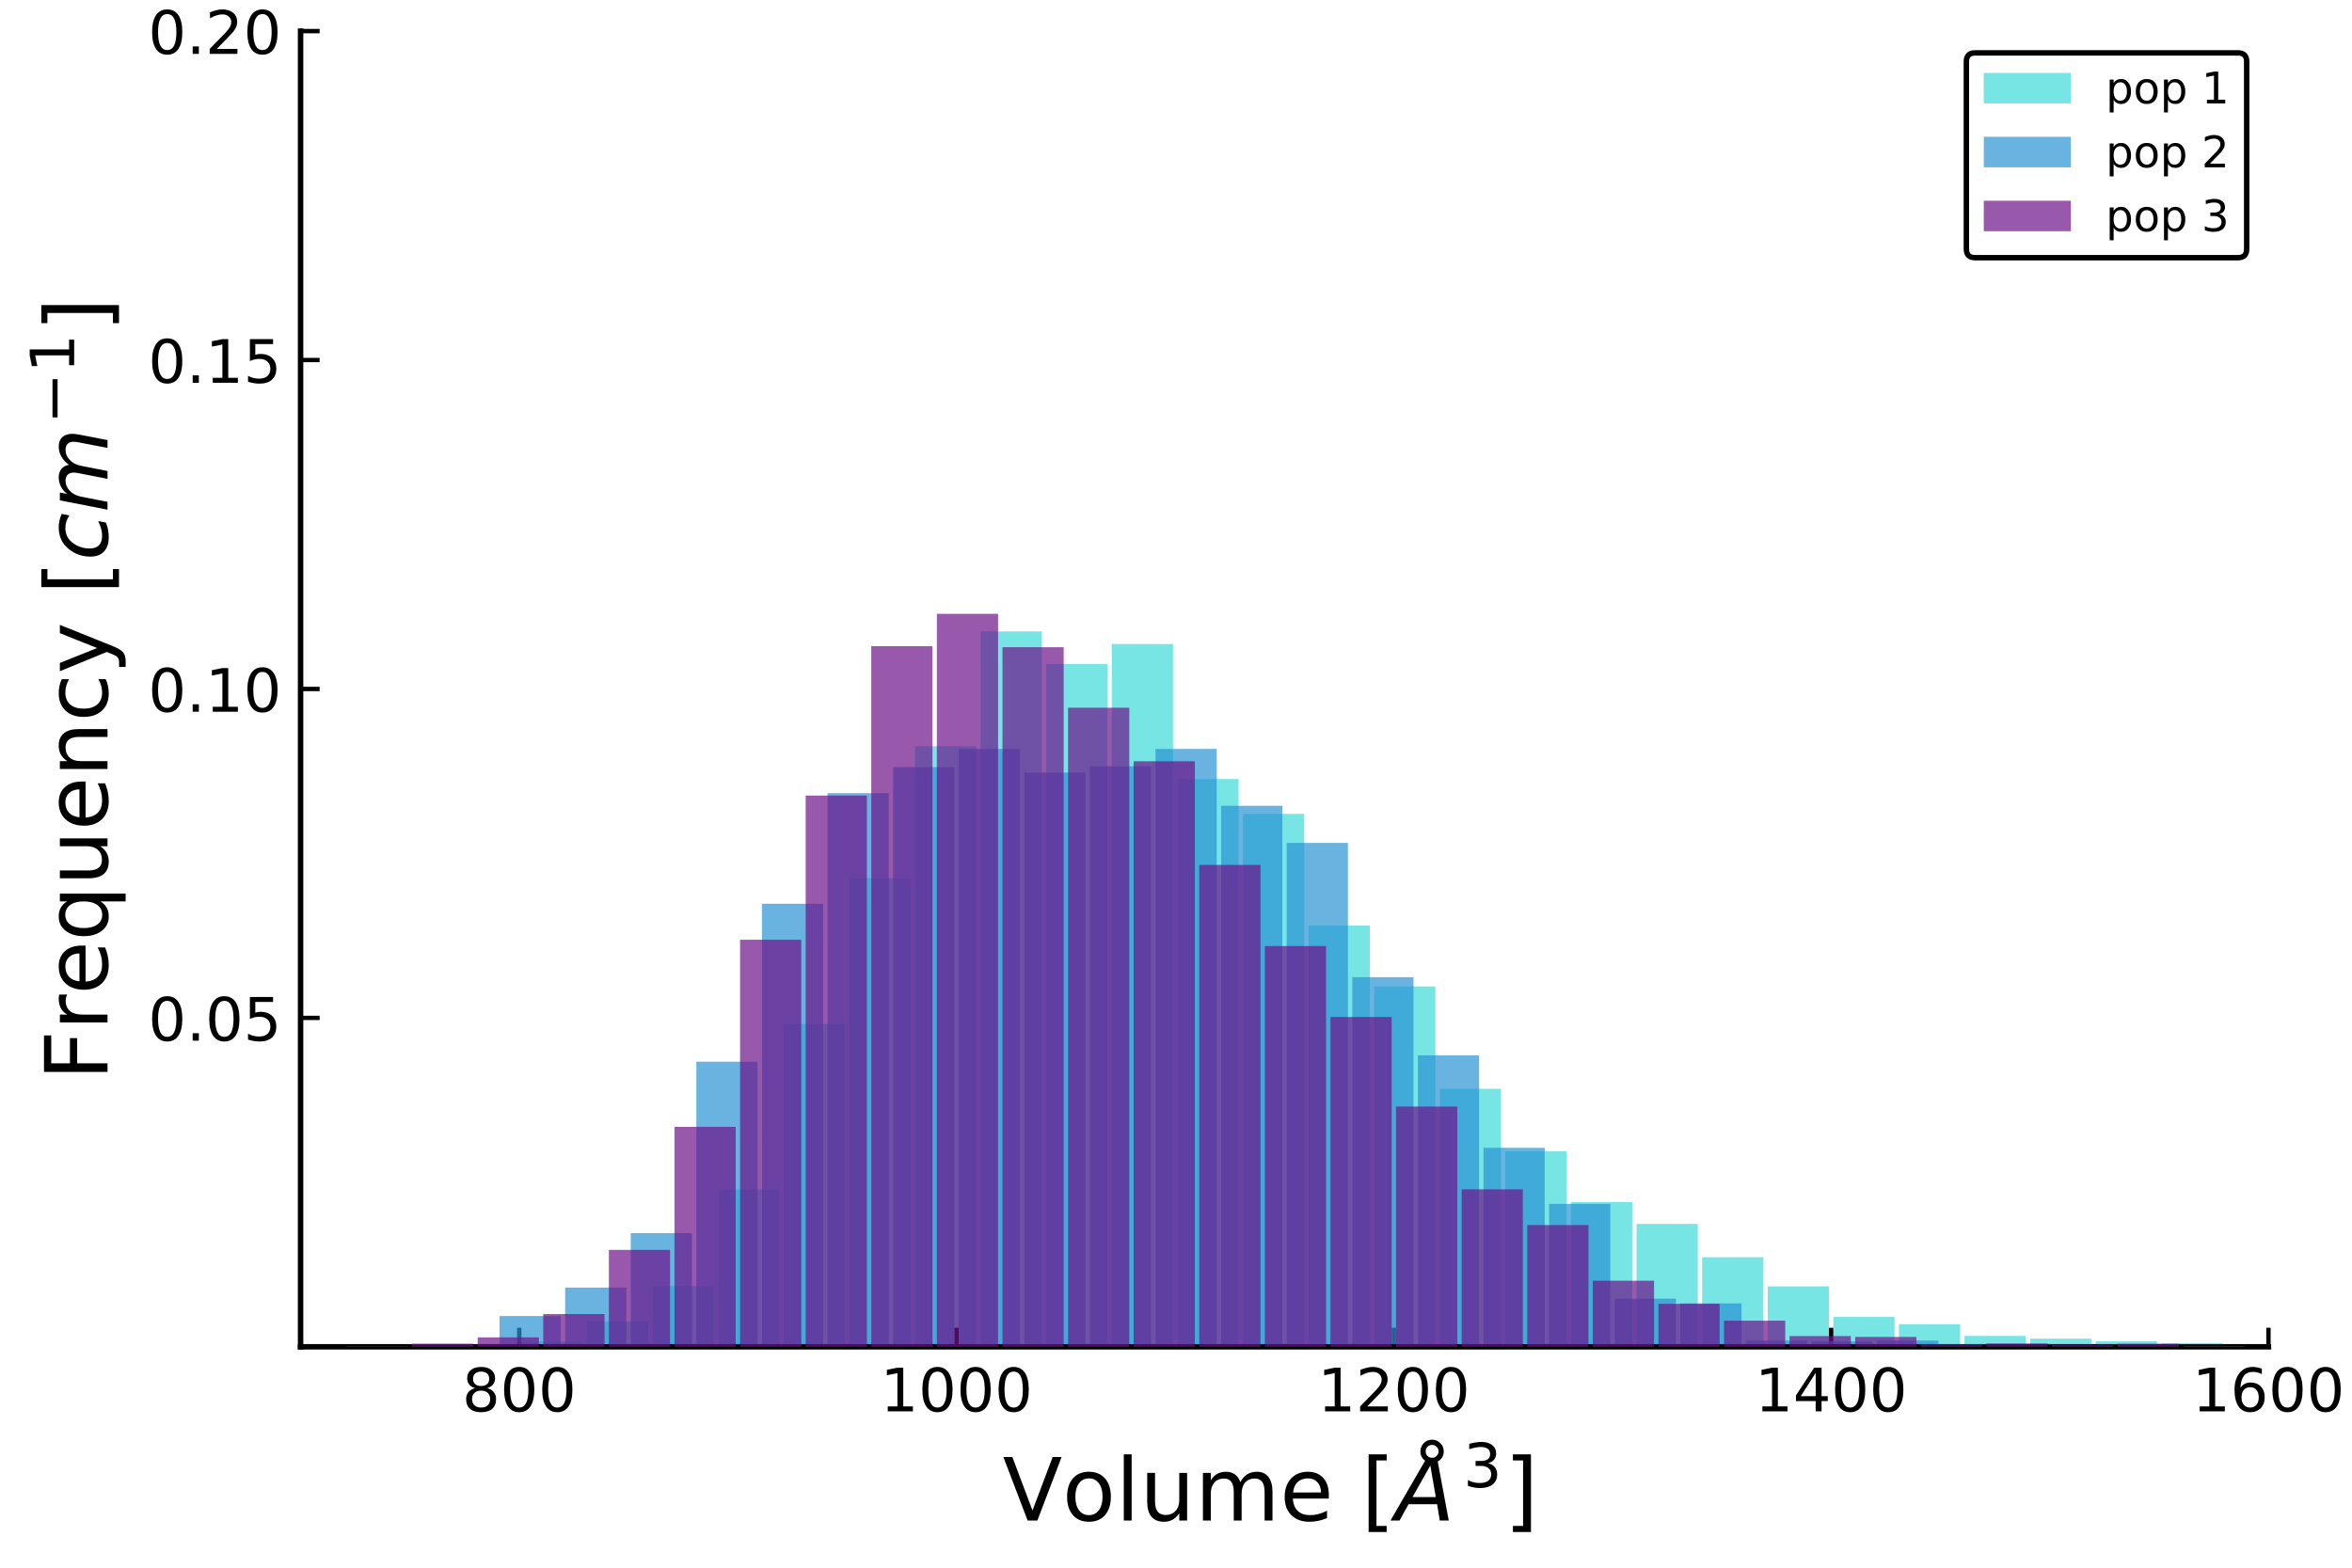 <?xml version="1.0" encoding="utf-8" standalone="no"?>
<!DOCTYPE svg PUBLIC "-//W3C//DTD SVG 1.1//EN"
  "http://www.w3.org/Graphics/SVG/1.1/DTD/svg11.dtd">
<!-- Created with matplotlib (http://matplotlib.org/) -->
<svg height="288pt" version="1.1" viewBox="0 0 432 288" width="432pt" xmlns="http://www.w3.org/2000/svg" xmlns:xlink="http://www.w3.org/1999/xlink">
 <defs>
  <style type="text/css">
*{stroke-linecap:butt;stroke-linejoin:round;}
  </style>
 </defs>
 <g id="figure_1">
  <g id="patch_1">
   <path d="M 0 288 
L 432 288 
L 432 0 
L 0 0 
z
" style="fill:#ffffff;"/>
  </g>
  <g id="axes_1">
   <g id="patch_2">
    <path d="M 55.209 247.425 
L 416.655 247.425 
L 416.655 5.715 
L 55.209 5.715 
z
" style="fill:#ffffff;"/>
   </g>
   <g id="patch_3">
    <path clip-path="url(#pa25c371fd1)" d="M 59.626 247.425 
L 59.626 247.425 
L 70.871 247.425 
L 70.871 247.425 
L 59.626 247.425 
" style="fill:#3ddad7;fill-opacity:0.7;"/>
   </g>
   <g id="patch_4">
    <path clip-path="url(#pa25c371fd1)" d="M 71.675 247.365 
L 71.675 247.425 
L 82.92 247.425 
L 82.92 247.365 
L 71.675 247.365 
" style="fill:#3ddad7;fill-opacity:0.7;"/>
   </g>
   <g id="patch_5">
    <path clip-path="url(#pa25c371fd1)" d="M 83.723 247.413 
L 83.723 247.425 
L 94.968 247.425 
L 94.968 247.413 
L 83.723 247.413 
" style="fill:#3ddad7;fill-opacity:0.7;"/>
   </g>
   <g id="patch_6">
    <path clip-path="url(#pa25c371fd1)" d="M 95.771 246.443 
L 95.771 247.425 
L 107.016 247.425 
L 107.016 246.443 
L 95.771 246.443 
" style="fill:#3ddad7;fill-opacity:0.7;"/>
   </g>
   <g id="patch_7">
    <path clip-path="url(#pa25c371fd1)" d="M 107.819 242.732 
L 107.819 247.425 
L 119.064 247.425 
L 119.064 242.732 
L 107.819 242.732 
" style="fill:#3ddad7;fill-opacity:0.7;"/>
   </g>
   <g id="patch_8">
    <path clip-path="url(#pa25c371fd1)" d="M 119.867 236.267 
L 119.867 247.425 
L 131.112 247.425 
L 131.112 236.267 
L 119.867 236.267 
" style="fill:#3ddad7;fill-opacity:0.7;"/>
   </g>
   <g id="patch_9">
    <path clip-path="url(#pa25c371fd1)" d="M 131.916 218.488 
L 131.916 247.425 
L 143.161 247.425 
L 143.161 218.488 
L 131.916 218.488 
" style="fill:#3ddad7;fill-opacity:0.7;"/>
   </g>
   <g id="patch_10">
    <path clip-path="url(#pa25c371fd1)" d="M 143.964 188.083 
L 143.964 247.425 
L 155.209 247.425 
L 155.209 188.083 
L 143.964 188.083 
" style="fill:#3ddad7;fill-opacity:0.7;"/>
   </g>
   <g id="patch_11">
    <path clip-path="url(#pa25c371fd1)" d="M 156.012 161.34 
L 156.012 247.425 
L 167.257 247.425 
L 167.257 161.34 
L 156.012 161.34 
" style="fill:#3ddad7;fill-opacity:0.7;"/>
   </g>
   <g id="patch_12">
    <path clip-path="url(#pa25c371fd1)" d="M 168.06 137.084 
L 168.06 247.425 
L 179.305 247.425 
L 179.305 137.084 
L 168.06 137.084 
" style="fill:#3ddad7;fill-opacity:0.7;"/>
   </g>
   <g id="patch_13">
    <path clip-path="url(#pa25c371fd1)" d="M 180.109 115.993 
L 180.109 247.425 
L 191.354 247.425 
L 191.354 115.993 
L 180.109 115.993 
" style="fill:#3ddad7;fill-opacity:0.7;"/>
   </g>
   <g id="patch_14">
    <path clip-path="url(#pa25c371fd1)" d="M 192.157 121.972 
L 192.157 247.425 
L 203.402 247.425 
L 203.402 121.972 
L 192.157 121.972 
" style="fill:#3ddad7;fill-opacity:0.7;"/>
   </g>
   <g id="patch_15">
    <path clip-path="url(#pa25c371fd1)" d="M 204.205 118.31 
L 204.205 247.425 
L 215.45 247.425 
L 215.45 118.31 
L 204.205 118.31 
" style="fill:#3ddad7;fill-opacity:0.7;"/>
   </g>
   <g id="patch_16">
    <path clip-path="url(#pa25c371fd1)" d="M 216.253 143.112 
L 216.253 247.425 
L 227.498 247.425 
L 227.498 143.112 
L 216.253 143.112 
" style="fill:#3ddad7;fill-opacity:0.7;"/>
   </g>
   <g id="patch_17">
    <path clip-path="url(#pa25c371fd1)" d="M 228.301 149.515 
L 228.301 247.425 
L 239.546 247.425 
L 239.546 149.515 
L 228.301 149.515 
" style="fill:#3ddad7;fill-opacity:0.7;"/>
   </g>
   <g id="patch_18">
    <path clip-path="url(#pa25c371fd1)" d="M 240.35 170.036 
L 240.35 247.425 
L 251.595 247.425 
L 251.595 170.036 
L 240.35 170.036 
" style="fill:#3ddad7;fill-opacity:0.7;"/>
   </g>
   <g id="patch_19">
    <path clip-path="url(#pa25c371fd1)" d="M 252.398 181.218 
L 252.398 247.425 
L 263.643 247.425 
L 263.643 181.218 
L 252.398 181.218 
" style="fill:#3ddad7;fill-opacity:0.7;"/>
   </g>
   <g id="patch_20">
    <path clip-path="url(#pa25c371fd1)" d="M 264.446 200.017 
L 264.446 247.425 
L 275.691 247.425 
L 275.691 200.017 
L 264.446 200.017 
" style="fill:#3ddad7;fill-opacity:0.7;"/>
   </g>
   <g id="patch_21">
    <path clip-path="url(#pa25c371fd1)" d="M 276.494 211.49 
L 276.494 247.425 
L 287.739 247.425 
L 287.739 211.49 
L 276.494 211.49 
" style="fill:#3ddad7;fill-opacity:0.7;"/>
   </g>
   <g id="patch_22">
    <path clip-path="url(#pa25c371fd1)" d="M 288.543 220.828 
L 288.543 247.425 
L 299.788 247.425 
L 299.788 220.828 
L 288.543 220.828 
" style="fill:#3ddad7;fill-opacity:0.7;"/>
   </g>
   <g id="patch_23">
    <path clip-path="url(#pa25c371fd1)" d="M 300.591 224.843 
L 300.591 247.425 
L 311.836 247.425 
L 311.836 224.843 
L 300.591 224.843 
" style="fill:#3ddad7;fill-opacity:0.7;"/>
   </g>
   <g id="patch_24">
    <path clip-path="url(#pa25c371fd1)" d="M 312.639 230.968 
L 312.639 247.425 
L 323.884 247.425 
L 323.884 230.968 
L 312.639 230.968 
" style="fill:#3ddad7;fill-opacity:0.7;"/>
   </g>
   <g id="patch_25">
    <path clip-path="url(#pa25c371fd1)" d="M 324.687 236.316 
L 324.687 247.425 
L 335.932 247.425 
L 335.932 236.316 
L 324.687 236.316 
" style="fill:#3ddad7;fill-opacity:0.7;"/>
   </g>
   <g id="patch_26">
    <path clip-path="url(#pa25c371fd1)" d="M 336.735 241.931 
L 336.735 247.425 
L 347.98 247.425 
L 347.98 241.931 
L 336.735 241.931 
" style="fill:#3ddad7;fill-opacity:0.7;"/>
   </g>
   <g id="patch_27">
    <path clip-path="url(#pa25c371fd1)" d="M 348.784 243.265 
L 348.784 247.425 
L 360.029 247.425 
L 360.029 243.265 
L 348.784 243.265 
" style="fill:#3ddad7;fill-opacity:0.7;"/>
   </g>
   <g id="patch_28">
    <path clip-path="url(#pa25c371fd1)" d="M 360.832 245.424 
L 360.832 247.425 
L 372.077 247.425 
L 372.077 245.424 
L 360.832 245.424 
" style="fill:#3ddad7;fill-opacity:0.7;"/>
   </g>
   <g id="patch_29">
    <path clip-path="url(#pa25c371fd1)" d="M 372.88 245.934 
L 372.88 247.425 
L 384.125 247.425 
L 384.125 245.934 
L 372.88 245.934 
" style="fill:#3ddad7;fill-opacity:0.7;"/>
   </g>
   <g id="patch_30">
    <path clip-path="url(#pa25c371fd1)" d="M 384.928 246.407 
L 384.928 247.425 
L 396.173 247.425 
L 396.173 246.407 
L 384.928 246.407 
" style="fill:#3ddad7;fill-opacity:0.7;"/>
   </g>
   <g id="patch_31">
    <path clip-path="url(#pa25c371fd1)" d="M 396.977 246.795 
L 396.977 247.425 
L 408.222 247.425 
L 408.222 246.795 
L 396.977 246.795 
" style="fill:#3ddad7;fill-opacity:0.7;"/>
   </g>
   <g id="patch_32">
    <path clip-path="url(#pa25c371fd1)" d="M 409.025 247.195 
L 409.025 247.425 
L 420.27 247.425 
L 420.27 247.195 
L 409.025 247.195 
" style="fill:#3ddad7;fill-opacity:0.7;"/>
   </g>
   <g id="matplotlib.axis_1">
    <g id="xtick_1">
     <g id="line2d_1">
      <defs>
       <path d="M 0 0 
L 0 -3.5 
" id="m8f8cf702ec" style="stroke:#000000;stroke-width:0.8;"/>
      </defs>
      <g>
       <use style="stroke:#000000;stroke-width:0.8;" x="95.369" xlink:href="#m8f8cf702ec" y="247.425"/>
      </g>
     </g>
     <g id="text_1">
      <!-- 800 -->
      <defs>
       <path d="M 31.781 34.625 
Q 24.75 34.625 20.719 30.859 
Q 16.703 27.094 16.703 20.516 
Q 16.703 13.922 20.719 10.156 
Q 24.75 6.391 31.781 6.391 
Q 38.812 6.391 42.859 10.172 
Q 46.922 13.969 46.922 20.516 
Q 46.922 27.094 42.891 30.859 
Q 38.875 34.625 31.781 34.625 
z
M 21.922 38.812 
Q 15.578 40.375 12.031 44.719 
Q 8.5 49.078 8.5 55.328 
Q 8.5 64.062 14.719 69.141 
Q 20.953 74.219 31.781 74.219 
Q 42.672 74.219 48.875 69.141 
Q 55.078 64.062 55.078 55.328 
Q 55.078 49.078 51.531 44.719 
Q 48 40.375 41.703 38.812 
Q 48.828 37.156 52.797 32.312 
Q 56.781 27.484 56.781 20.516 
Q 56.781 9.906 50.312 4.234 
Q 43.844 -1.422 31.781 -1.422 
Q 19.734 -1.422 13.25 4.234 
Q 6.781 9.906 6.781 20.516 
Q 6.781 27.484 10.781 32.312 
Q 14.797 37.156 21.922 38.812 
z
M 18.312 54.391 
Q 18.312 48.734 21.844 45.562 
Q 25.391 42.391 31.781 42.391 
Q 38.141 42.391 41.719 45.562 
Q 45.312 48.734 45.312 54.391 
Q 45.312 60.062 41.719 63.234 
Q 38.141 66.406 31.781 66.406 
Q 25.391 66.406 21.844 63.234 
Q 18.312 60.062 18.312 54.391 
z
" id="DejaVuSans-38"/>
       <path d="M 31.781 66.406 
Q 24.172 66.406 20.328 58.906 
Q 16.5 51.422 16.5 36.375 
Q 16.5 21.391 20.328 13.891 
Q 24.172 6.391 31.781 6.391 
Q 39.453 6.391 43.281 13.891 
Q 47.125 21.391 47.125 36.375 
Q 47.125 51.422 43.281 58.906 
Q 39.453 66.406 31.781 66.406 
z
M 31.781 74.219 
Q 44.047 74.219 50.516 64.516 
Q 56.984 54.828 56.984 36.375 
Q 56.984 17.969 50.516 8.266 
Q 44.047 -1.422 31.781 -1.422 
Q 19.531 -1.422 13.062 8.266 
Q 6.594 17.969 6.594 36.375 
Q 6.594 54.828 13.062 64.516 
Q 19.531 74.219 31.781 74.219 
z
" id="DejaVuSans-30"/>
      </defs>
      <g transform="translate(84.871 259.284)scale(0.11 -0.11)">
       <use xlink:href="#DejaVuSans-38"/>
       <use x="63.623" xlink:href="#DejaVuSans-30"/>
       <use x="127.246" xlink:href="#DejaVuSans-30"/>
      </g>
     </g>
    </g>
    <g id="xtick_2">
     <g id="line2d_2">
      <g>
       <use style="stroke:#000000;stroke-width:0.8;" x="175.691" xlink:href="#m8f8cf702ec" y="247.425"/>
      </g>
     </g>
     <g id="text_2">
      <!-- 1000 -->
      <defs>
       <path d="M 12.406 8.297 
L 28.516 8.297 
L 28.516 63.922 
L 10.984 60.406 
L 10.984 69.391 
L 28.422 72.906 
L 38.281 72.906 
L 38.281 8.297 
L 54.391 8.297 
L 54.391 0 
L 12.406 0 
z
" id="DejaVuSans-31"/>
      </defs>
      <g transform="translate(161.693 259.284)scale(0.11 -0.11)">
       <use xlink:href="#DejaVuSans-31"/>
       <use x="63.623" xlink:href="#DejaVuSans-30"/>
       <use x="127.246" xlink:href="#DejaVuSans-30"/>
       <use x="190.869" xlink:href="#DejaVuSans-30"/>
      </g>
     </g>
    </g>
    <g id="xtick_3">
     <g id="line2d_3">
      <g>
       <use style="stroke:#000000;stroke-width:0.8;" x="256.012" xlink:href="#m8f8cf702ec" y="247.425"/>
      </g>
     </g>
     <g id="text_3">
      <!-- 1200 -->
      <defs>
       <path d="M 19.188 8.297 
L 53.609 8.297 
L 53.609 0 
L 7.328 0 
L 7.328 8.297 
Q 12.938 14.109 22.625 23.891 
Q 32.328 33.688 34.812 36.531 
Q 39.547 41.844 41.422 45.531 
Q 43.312 49.219 43.312 52.781 
Q 43.312 58.594 39.234 62.25 
Q 35.156 65.922 28.609 65.922 
Q 23.969 65.922 18.812 64.312 
Q 13.672 62.703 7.812 59.422 
L 7.812 69.391 
Q 13.766 71.781 18.938 73 
Q 24.125 74.219 28.422 74.219 
Q 39.75 74.219 46.484 68.547 
Q 53.219 62.891 53.219 53.422 
Q 53.219 48.922 51.531 44.891 
Q 49.859 40.875 45.406 35.406 
Q 44.188 33.984 37.641 27.219 
Q 31.109 20.453 19.188 8.297 
z
" id="DejaVuSans-32"/>
      </defs>
      <g transform="translate(242.015 259.284)scale(0.11 -0.11)">
       <use xlink:href="#DejaVuSans-31"/>
       <use x="63.623" xlink:href="#DejaVuSans-32"/>
       <use x="127.246" xlink:href="#DejaVuSans-30"/>
       <use x="190.869" xlink:href="#DejaVuSans-30"/>
      </g>
     </g>
    </g>
    <g id="xtick_4">
     <g id="line2d_4">
      <g>
       <use style="stroke:#000000;stroke-width:0.8;" x="336.334" xlink:href="#m8f8cf702ec" y="247.425"/>
      </g>
     </g>
     <g id="text_4">
      <!-- 1400 -->
      <defs>
       <path d="M 37.797 64.312 
L 12.891 25.391 
L 37.797 25.391 
z
M 35.203 72.906 
L 47.609 72.906 
L 47.609 25.391 
L 58.016 25.391 
L 58.016 17.188 
L 47.609 17.188 
L 47.609 0 
L 37.797 0 
L 37.797 17.188 
L 4.891 17.188 
L 4.891 26.703 
z
" id="DejaVuSans-34"/>
      </defs>
      <g transform="translate(322.336 259.284)scale(0.11 -0.11)">
       <use xlink:href="#DejaVuSans-31"/>
       <use x="63.623" xlink:href="#DejaVuSans-34"/>
       <use x="127.246" xlink:href="#DejaVuSans-30"/>
       <use x="190.869" xlink:href="#DejaVuSans-30"/>
      </g>
     </g>
    </g>
    <g id="xtick_5">
     <g id="line2d_5">
      <g>
       <use style="stroke:#000000;stroke-width:0.8;" x="416.655" xlink:href="#m8f8cf702ec" y="247.425"/>
      </g>
     </g>
     <g id="text_5">
      <!-- 1600 -->
      <defs>
       <path d="M 33.016 40.375 
Q 26.375 40.375 22.484 35.828 
Q 18.609 31.297 18.609 23.391 
Q 18.609 15.531 22.484 10.953 
Q 26.375 6.391 33.016 6.391 
Q 39.656 6.391 43.531 10.953 
Q 47.406 15.531 47.406 23.391 
Q 47.406 31.297 43.531 35.828 
Q 39.656 40.375 33.016 40.375 
z
M 52.594 71.297 
L 52.594 62.312 
Q 48.875 64.062 45.094 64.984 
Q 41.312 65.922 37.594 65.922 
Q 27.828 65.922 22.672 59.328 
Q 17.531 52.734 16.797 39.406 
Q 19.672 43.656 24.016 45.922 
Q 28.375 48.188 33.594 48.188 
Q 44.578 48.188 50.953 41.516 
Q 57.328 34.859 57.328 23.391 
Q 57.328 12.156 50.688 5.359 
Q 44.047 -1.422 33.016 -1.422 
Q 20.359 -1.422 13.672 8.266 
Q 6.984 17.969 6.984 36.375 
Q 6.984 53.656 15.188 63.938 
Q 23.391 74.219 37.203 74.219 
Q 40.922 74.219 44.703 73.484 
Q 48.484 72.75 52.594 71.297 
z
" id="DejaVuSans-36"/>
      </defs>
      <g transform="translate(402.658 259.284)scale(0.11 -0.11)">
       <use xlink:href="#DejaVuSans-31"/>
       <use x="63.623" xlink:href="#DejaVuSans-36"/>
       <use x="127.246" xlink:href="#DejaVuSans-30"/>
       <use x="190.869" xlink:href="#DejaVuSans-30"/>
      </g>
     </g>
    </g>
    <g id="text_6">
     <!-- Volume $[\AA^3]$  -->
     <defs>
      <path d="M 28.609 0 
L 0.781 72.906 
L 11.078 72.906 
L 34.188 11.531 
L 57.328 72.906 
L 67.578 72.906 
L 39.797 0 
z
" id="DejaVuSans-56"/>
      <path d="M 30.609 48.391 
Q 23.391 48.391 19.188 42.75 
Q 14.984 37.109 14.984 27.297 
Q 14.984 17.484 19.156 11.844 
Q 23.344 6.203 30.609 6.203 
Q 37.797 6.203 41.984 11.859 
Q 46.188 17.531 46.188 27.297 
Q 46.188 37.016 41.984 42.703 
Q 37.797 48.391 30.609 48.391 
z
M 30.609 56 
Q 42.328 56 49.016 48.375 
Q 55.719 40.766 55.719 27.297 
Q 55.719 13.875 49.016 6.219 
Q 42.328 -1.422 30.609 -1.422 
Q 18.844 -1.422 12.172 6.219 
Q 5.516 13.875 5.516 27.297 
Q 5.516 40.766 12.172 48.375 
Q 18.844 56 30.609 56 
z
" id="DejaVuSans-6f"/>
      <path d="M 9.422 75.984 
L 18.406 75.984 
L 18.406 0 
L 9.422 0 
z
" id="DejaVuSans-6c"/>
      <path d="M 8.5 21.578 
L 8.5 54.688 
L 17.484 54.688 
L 17.484 21.922 
Q 17.484 14.156 20.5 10.266 
Q 23.531 6.391 29.594 6.391 
Q 36.859 6.391 41.078 11.031 
Q 45.312 15.672 45.312 23.688 
L 45.312 54.688 
L 54.297 54.688 
L 54.297 0 
L 45.312 0 
L 45.312 8.406 
Q 42.047 3.422 37.719 1 
Q 33.406 -1.422 27.688 -1.422 
Q 18.266 -1.422 13.375 4.438 
Q 8.5 10.297 8.5 21.578 
z
M 31.109 56 
z
" id="DejaVuSans-75"/>
      <path d="M 52 44.188 
Q 55.375 50.25 60.062 53.125 
Q 64.75 56 71.094 56 
Q 79.641 56 84.281 50.016 
Q 88.922 44.047 88.922 33.016 
L 88.922 0 
L 79.891 0 
L 79.891 32.719 
Q 79.891 40.578 77.094 44.375 
Q 74.312 48.188 68.609 48.188 
Q 61.625 48.188 57.562 43.547 
Q 53.516 38.922 53.516 30.906 
L 53.516 0 
L 44.484 0 
L 44.484 32.719 
Q 44.484 40.625 41.703 44.406 
Q 38.922 48.188 33.109 48.188 
Q 26.219 48.188 22.156 43.531 
Q 18.109 38.875 18.109 30.906 
L 18.109 0 
L 9.078 0 
L 9.078 54.688 
L 18.109 54.688 
L 18.109 46.188 
Q 21.188 51.219 25.484 53.609 
Q 29.781 56 35.688 56 
Q 41.656 56 45.828 52.969 
Q 50 49.953 52 44.188 
z
" id="DejaVuSans-6d"/>
      <path d="M 56.203 29.594 
L 56.203 25.203 
L 14.891 25.203 
Q 15.484 15.922 20.484 11.062 
Q 25.484 6.203 34.422 6.203 
Q 39.594 6.203 44.453 7.469 
Q 49.312 8.734 54.109 11.281 
L 54.109 2.781 
Q 49.266 0.734 44.188 -0.344 
Q 39.109 -1.422 33.891 -1.422 
Q 20.797 -1.422 13.156 6.188 
Q 5.516 13.812 5.516 26.812 
Q 5.516 40.234 12.766 48.109 
Q 20.016 56 32.328 56 
Q 43.359 56 49.781 48.891 
Q 56.203 41.797 56.203 29.594 
z
M 47.219 32.234 
Q 47.125 39.594 43.094 43.984 
Q 39.062 48.391 32.422 48.391 
Q 24.906 48.391 20.391 44.141 
Q 15.875 39.891 15.188 32.172 
z
" id="DejaVuSans-65"/>
      <path id="DejaVuSans-20"/>
      <path d="M 8.594 75.984 
L 29.297 75.984 
L 29.297 69 
L 17.578 69 
L 17.578 -6.203 
L 29.297 -6.203 
L 29.297 -13.188 
L 8.594 -13.188 
z
" id="DejaVuSans-5b"/>
      <path d="M 49.812 79.391 
Q 49.812 82.469 47.625 84.641 
Q 45.453 86.812 42.391 86.812 
Q 39.266 86.812 37.141 84.688 
Q 35.016 82.562 35.016 79.391 
Q 35.016 76.312 37.141 74.156 
Q 39.266 72.016 42.391 72.016 
Q 45.453 72.016 47.625 74.156 
Q 49.812 76.312 49.812 79.391 
z
M 34.422 68.703 
Q 31.781 70.516 30.391 73.266 
Q 29 76.031 29 79.391 
Q 29 84.969 32.906 88.891 
Q 36.812 92.828 42.391 92.828 
Q 47.953 92.828 51.875 88.891 
Q 55.812 84.969 55.812 79.391 
Q 55.812 75.531 54.031 72.547 
Q 52.25 69.578 48.875 67.828 
L 61.531 0 
L 51.219 0 
L 48.188 18.703 
L 15.375 18.703 
L 5.078 0 
L -5.328 0 
z
M 40.375 63.188 
L 19.922 26.906 
L 46.688 26.906 
z
" id="DejaVuSans-Oblique-c5"/>
      <path d="M 40.578 39.312 
Q 47.656 37.797 51.625 33 
Q 55.609 28.219 55.609 21.188 
Q 55.609 10.406 48.188 4.484 
Q 40.766 -1.422 27.094 -1.422 
Q 22.516 -1.422 17.656 -0.516 
Q 12.797 0.391 7.625 2.203 
L 7.625 11.719 
Q 11.719 9.328 16.594 8.109 
Q 21.484 6.891 26.812 6.891 
Q 36.078 6.891 40.938 10.547 
Q 45.797 14.203 45.797 21.188 
Q 45.797 27.641 41.281 31.266 
Q 36.766 34.906 28.719 34.906 
L 20.219 34.906 
L 20.219 43.016 
L 29.109 43.016 
Q 36.375 43.016 40.234 45.922 
Q 44.094 48.828 44.094 54.297 
Q 44.094 59.906 40.109 62.906 
Q 36.141 65.922 28.719 65.922 
Q 24.656 65.922 20.016 65.031 
Q 15.375 64.156 9.812 62.312 
L 9.812 71.094 
Q 15.438 72.656 20.344 73.438 
Q 25.25 74.219 29.594 74.219 
Q 40.828 74.219 47.359 69.109 
Q 53.906 64.016 53.906 55.328 
Q 53.906 49.266 50.438 45.094 
Q 46.969 40.922 40.578 39.312 
z
" id="DejaVuSans-33"/>
      <path d="M 30.422 75.984 
L 30.422 -13.188 
L 9.719 -13.188 
L 9.719 -6.203 
L 21.391 -6.203 
L 21.391 69 
L 9.719 69 
L 9.719 75.984 
z
" id="DejaVuSans-5d"/>
     </defs>
     <g transform="translate(184.172 279.364)scale(0.16 -0.16)">
      <use transform="translate(0 0.172)" xlink:href="#DejaVuSans-56"/>
      <use transform="translate(68.408 0.172)" xlink:href="#DejaVuSans-6f"/>
      <use transform="translate(129.59 0.172)" xlink:href="#DejaVuSans-6c"/>
      <use transform="translate(157.373 0.172)" xlink:href="#DejaVuSans-75"/>
      <use transform="translate(220.752 0.172)" xlink:href="#DejaVuSans-6d"/>
      <use transform="translate(318.164 0.172)" xlink:href="#DejaVuSans-65"/>
      <use transform="translate(379.688 0.172)" xlink:href="#DejaVuSans-20"/>
      <use transform="translate(411.475 0.172)" xlink:href="#DejaVuSans-5b"/>
      <use transform="translate(450.488 0.172)" xlink:href="#DejaVuSans-Oblique-c5"/>
      <use transform="translate(528.702 38.453)scale(0.7)" xlink:href="#DejaVuSans-33"/>
      <use transform="translate(575.973 0.172)" xlink:href="#DejaVuSans-5d"/>
      <use transform="translate(614.986 0.172)" xlink:href="#DejaVuSans-20"/>
     </g>
    </g>
   </g>
   <g id="matplotlib.axis_2">
    <g id="ytick_1">
     <g id="line2d_6">
      <defs>
       <path d="M 0 0 
L 3.5 0 
" id="m1da2db17ab" style="stroke:#000000;stroke-width:0.8;"/>
      </defs>
      <g>
       <use style="stroke:#000000;stroke-width:0.8;" x="55.209" xlink:href="#m1da2db17ab" y="186.998"/>
      </g>
     </g>
     <g id="text_7">
      <!-- 0.05 -->
      <defs>
       <path d="M 10.688 12.406 
L 21 12.406 
L 21 0 
L 10.688 0 
z
" id="DejaVuSans-2e"/>
       <path d="M 10.797 72.906 
L 49.516 72.906 
L 49.516 64.594 
L 19.828 64.594 
L 19.828 46.734 
Q 21.969 47.469 24.109 47.828 
Q 26.266 48.188 28.422 48.188 
Q 40.625 48.188 47.75 41.5 
Q 54.891 34.812 54.891 23.391 
Q 54.891 11.625 47.562 5.094 
Q 40.234 -1.422 26.906 -1.422 
Q 22.312 -1.422 17.547 -0.641 
Q 12.797 0.141 7.719 1.703 
L 7.719 11.625 
Q 12.109 9.234 16.797 8.062 
Q 21.484 6.891 26.703 6.891 
Q 35.156 6.891 40.078 11.328 
Q 45.016 15.766 45.016 23.391 
Q 45.016 31 40.078 35.438 
Q 35.156 39.891 26.703 39.891 
Q 22.75 39.891 18.812 39.016 
Q 14.891 38.141 10.797 36.281 
z
" id="DejaVuSans-35"/>
      </defs>
      <g transform="translate(27.216 191.177)scale(0.11 -0.11)">
       <use xlink:href="#DejaVuSans-30"/>
       <use x="63.623" xlink:href="#DejaVuSans-2e"/>
       <use x="95.41" xlink:href="#DejaVuSans-30"/>
       <use x="159.033" xlink:href="#DejaVuSans-35"/>
      </g>
     </g>
    </g>
    <g id="ytick_2">
     <g id="line2d_7">
      <g>
       <use style="stroke:#000000;stroke-width:0.8;" x="55.209" xlink:href="#m1da2db17ab" y="126.57"/>
      </g>
     </g>
     <g id="text_8">
      <!-- 0.10 -->
      <g transform="translate(27.216 130.749)scale(0.11 -0.11)">
       <use xlink:href="#DejaVuSans-30"/>
       <use x="63.623" xlink:href="#DejaVuSans-2e"/>
       <use x="95.41" xlink:href="#DejaVuSans-31"/>
       <use x="159.033" xlink:href="#DejaVuSans-30"/>
      </g>
     </g>
    </g>
    <g id="ytick_3">
     <g id="line2d_8">
      <g>
       <use style="stroke:#000000;stroke-width:0.8;" x="55.209" xlink:href="#m1da2db17ab" y="66.142"/>
      </g>
     </g>
     <g id="text_9">
      <!-- 0.15 -->
      <g transform="translate(27.216 70.321)scale(0.11 -0.11)">
       <use xlink:href="#DejaVuSans-30"/>
       <use x="63.623" xlink:href="#DejaVuSans-2e"/>
       <use x="95.41" xlink:href="#DejaVuSans-31"/>
       <use x="159.033" xlink:href="#DejaVuSans-35"/>
      </g>
     </g>
    </g>
    <g id="ytick_4">
     <g id="line2d_9">
      <g>
       <use style="stroke:#000000;stroke-width:0.8;" x="55.209" xlink:href="#m1da2db17ab" y="5.715"/>
      </g>
     </g>
     <g id="text_10">
      <!-- 0.20 -->
      <g transform="translate(27.216 9.894)scale(0.11 -0.11)">
       <use xlink:href="#DejaVuSans-30"/>
       <use x="63.623" xlink:href="#DejaVuSans-2e"/>
       <use x="95.41" xlink:href="#DejaVuSans-32"/>
       <use x="159.033" xlink:href="#DejaVuSans-30"/>
      </g>
     </g>
    </g>
    <g id="text_11">
     <!-- Frequency $[cm^{-1}]$ -->
     <defs>
      <path d="M 9.812 72.906 
L 51.703 72.906 
L 51.703 64.594 
L 19.672 64.594 
L 19.672 43.109 
L 48.578 43.109 
L 48.578 34.812 
L 19.672 34.812 
L 19.672 0 
L 9.812 0 
z
" id="DejaVuSans-46"/>
      <path d="M 41.109 46.297 
Q 39.594 47.172 37.812 47.578 
Q 36.031 48 33.891 48 
Q 26.266 48 22.188 43.047 
Q 18.109 38.094 18.109 28.812 
L 18.109 0 
L 9.078 0 
L 9.078 54.688 
L 18.109 54.688 
L 18.109 46.188 
Q 20.953 51.172 25.484 53.578 
Q 30.031 56 36.531 56 
Q 37.453 56 38.578 55.875 
Q 39.703 55.766 41.062 55.516 
z
" id="DejaVuSans-72"/>
      <path d="M 14.797 27.297 
Q 14.797 17.391 18.875 11.75 
Q 22.953 6.109 30.078 6.109 
Q 37.203 6.109 41.297 11.75 
Q 45.406 17.391 45.406 27.297 
Q 45.406 37.203 41.297 42.844 
Q 37.203 48.484 30.078 48.484 
Q 22.953 48.484 18.875 42.844 
Q 14.797 37.203 14.797 27.297 
z
M 45.406 8.203 
Q 42.578 3.328 38.25 0.953 
Q 33.938 -1.422 27.875 -1.422 
Q 17.969 -1.422 11.734 6.484 
Q 5.516 14.406 5.516 27.297 
Q 5.516 40.188 11.734 48.094 
Q 17.969 56 27.875 56 
Q 33.938 56 38.25 53.625 
Q 42.578 51.266 45.406 46.391 
L 45.406 54.688 
L 54.391 54.688 
L 54.391 -20.797 
L 45.406 -20.797 
z
" id="DejaVuSans-71"/>
      <path d="M 54.891 33.016 
L 54.891 0 
L 45.906 0 
L 45.906 32.719 
Q 45.906 40.484 42.875 44.328 
Q 39.844 48.188 33.797 48.188 
Q 26.516 48.188 22.312 43.547 
Q 18.109 38.922 18.109 30.906 
L 18.109 0 
L 9.078 0 
L 9.078 54.688 
L 18.109 54.688 
L 18.109 46.188 
Q 21.344 51.125 25.703 53.562 
Q 30.078 56 35.797 56 
Q 45.219 56 50.047 50.172 
Q 54.891 44.344 54.891 33.016 
z
" id="DejaVuSans-6e"/>
      <path d="M 48.781 52.594 
L 48.781 44.188 
Q 44.969 46.297 41.141 47.344 
Q 37.312 48.391 33.406 48.391 
Q 24.656 48.391 19.812 42.844 
Q 14.984 37.312 14.984 27.297 
Q 14.984 17.281 19.812 11.734 
Q 24.656 6.203 33.406 6.203 
Q 37.312 6.203 41.141 7.25 
Q 44.969 8.297 48.781 10.406 
L 48.781 2.094 
Q 45.016 0.344 40.984 -0.531 
Q 36.969 -1.422 32.422 -1.422 
Q 20.062 -1.422 12.781 6.344 
Q 5.516 14.109 5.516 27.297 
Q 5.516 40.672 12.859 48.328 
Q 20.219 56 33.016 56 
Q 37.156 56 41.109 55.141 
Q 45.062 54.297 48.781 52.594 
z
" id="DejaVuSans-63"/>
      <path d="M 32.172 -5.078 
Q 28.375 -14.844 24.75 -17.812 
Q 21.141 -20.797 15.094 -20.797 
L 7.906 -20.797 
L 7.906 -13.281 
L 13.188 -13.281 
Q 16.891 -13.281 18.938 -11.516 
Q 21 -9.766 23.484 -3.219 
L 25.094 0.875 
L 2.984 54.688 
L 12.5 54.688 
L 29.594 11.922 
L 46.688 54.688 
L 56.203 54.688 
z
" id="DejaVuSans-79"/>
      <path d="M 53.609 52.594 
L 51.812 43.703 
Q 48.578 46.047 44.938 47.219 
Q 41.312 48.391 37.406 48.391 
Q 33.109 48.391 29.219 46.875 
Q 25.344 45.359 22.703 42.578 
Q 18.5 38.328 16.203 32.609 
Q 13.922 26.906 13.922 20.797 
Q 13.922 13.422 17.609 9.812 
Q 21.297 6.203 28.812 6.203 
Q 32.516 6.203 36.688 7.328 
Q 40.875 8.453 45.406 10.688 
L 43.703 1.812 
Q 39.797 0.203 35.672 -0.609 
Q 31.547 -1.422 27.203 -1.422 
Q 16.312 -1.422 10.453 4.016 
Q 4.594 9.469 4.594 19.578 
Q 4.594 28.078 7.641 35.234 
Q 10.688 42.391 16.703 48.094 
Q 20.797 52 26.312 54 
Q 31.844 56 38.375 56 
Q 42.188 56 45.938 55.141 
Q 49.703 54.297 53.609 52.594 
z
" id="DejaVuSans-Oblique-63"/>
      <path d="M 89.797 33.016 
L 83.406 0 
L 74.422 0 
L 80.719 32.719 
Q 81.109 34.812 81.297 36.328 
Q 81.5 37.844 81.5 38.922 
Q 81.5 43.312 79.047 45.75 
Q 76.609 48.188 72.219 48.188 
Q 65.672 48.188 60.547 43.281 
Q 55.422 38.375 53.906 30.516 
L 47.906 0 
L 38.922 0 
L 45.312 32.719 
Q 45.703 34.516 45.891 36.047 
Q 46.094 37.594 46.094 38.812 
Q 46.094 43.266 43.656 45.719 
Q 41.219 48.188 36.922 48.188 
Q 30.281 48.188 25.141 43.281 
Q 20.016 38.375 18.5 30.516 
L 12.5 0 
L 3.516 0 
L 14.203 54.688 
L 23.188 54.688 
L 21.484 46.188 
Q 25.141 50.984 30.047 53.484 
Q 34.969 56 40.578 56 
Q 46.531 56 50.359 52.875 
Q 54.203 49.75 54.984 44.188 
Q 59.078 49.953 64.469 52.969 
Q 69.875 56 75.875 56 
Q 82.906 56 86.734 51.953 
Q 90.578 47.906 90.578 40.484 
Q 90.578 38.875 90.375 36.938 
Q 90.188 35.016 89.797 33.016 
z
" id="DejaVuSans-Oblique-6d"/>
      <path d="M 10.594 35.5 
L 73.188 35.5 
L 73.188 27.203 
L 10.594 27.203 
z
" id="DejaVuSans-2212"/>
     </defs>
     <g transform="translate(19.856 198.49)rotate(-90)scale(0.16 -0.16)">
      <use transform="translate(0 0.684)" xlink:href="#DejaVuSans-46"/>
      <use transform="translate(57.52 0.684)" xlink:href="#DejaVuSans-72"/>
      <use transform="translate(98.633 0.684)" xlink:href="#DejaVuSans-65"/>
      <use transform="translate(160.156 0.684)" xlink:href="#DejaVuSans-71"/>
      <use transform="translate(223.633 0.684)" xlink:href="#DejaVuSans-75"/>
      <use transform="translate(287.012 0.684)" xlink:href="#DejaVuSans-65"/>
      <use transform="translate(348.535 0.684)" xlink:href="#DejaVuSans-6e"/>
      <use transform="translate(411.914 0.684)" xlink:href="#DejaVuSans-63"/>
      <use transform="translate(466.895 0.684)" xlink:href="#DejaVuSans-79"/>
      <use transform="translate(526.074 0.684)" xlink:href="#DejaVuSans-20"/>
      <use transform="translate(557.861 0.684)" xlink:href="#DejaVuSans-5b"/>
      <use transform="translate(596.875 0.684)" xlink:href="#DejaVuSans-Oblique-63"/>
      <use transform="translate(651.855 0.684)" xlink:href="#DejaVuSans-Oblique-6d"/>
      <use transform="translate(753.917 38.966)scale(0.7)" xlink:href="#DejaVuSans-2212"/>
      <use transform="translate(812.57 38.966)scale(0.7)" xlink:href="#DejaVuSans-31"/>
      <use transform="translate(859.84 0.684)" xlink:href="#DejaVuSans-5d"/>
     </g>
    </g>
   </g>
   <g id="patch_33">
    <path clip-path="url(#pa25c371fd1)" d="M 55.61 247.425 
L 55.61 247.425 
L 66.855 247.425 
L 66.855 247.425 
L 55.61 247.425 
" style="fill:#2a93d5;fill-opacity:0.7;"/>
   </g>
   <g id="patch_34">
    <path clip-path="url(#pa25c371fd1)" d="M 67.658 247.425 
L 67.658 247.425 
L 78.903 247.425 
L 78.903 247.425 
L 67.658 247.425 
" style="fill:#2a93d5;fill-opacity:0.7;"/>
   </g>
   <g id="patch_35">
    <path clip-path="url(#pa25c371fd1)" d="M 79.707 247.28 
L 79.707 247.425 
L 90.952 247.425 
L 90.952 247.28 
L 79.707 247.28 
" style="fill:#2a93d5;fill-opacity:0.7;"/>
   </g>
   <g id="patch_36">
    <path clip-path="url(#pa25c371fd1)" d="M 91.755 241.766 
L 91.755 247.425 
L 103 247.425 
L 103 241.766 
L 91.755 241.766 
" style="fill:#2a93d5;fill-opacity:0.7;"/>
   </g>
   <g id="patch_37">
    <path clip-path="url(#pa25c371fd1)" d="M 103.803 236.543 
L 103.803 247.425 
L 115.048 247.425 
L 115.048 236.543 
L 103.803 236.543 
" style="fill:#2a93d5;fill-opacity:0.7;"/>
   </g>
   <g id="patch_38">
    <path clip-path="url(#pa25c371fd1)" d="M 115.851 226.531 
L 115.851 247.425 
L 127.096 247.425 
L 127.096 226.531 
L 115.851 226.531 
" style="fill:#2a93d5;fill-opacity:0.7;"/>
   </g>
   <g id="patch_39">
    <path clip-path="url(#pa25c371fd1)" d="M 127.9 195.044 
L 127.9 247.425 
L 139.145 247.425 
L 139.145 195.044 
L 127.9 195.044 
" style="fill:#2a93d5;fill-opacity:0.7;"/>
   </g>
   <g id="patch_40">
    <path clip-path="url(#pa25c371fd1)" d="M 139.948 166.023 
L 139.948 247.425 
L 151.193 247.425 
L 151.193 166.023 
L 139.948 166.023 
" style="fill:#2a93d5;fill-opacity:0.7;"/>
   </g>
   <g id="patch_41">
    <path clip-path="url(#pa25c371fd1)" d="M 151.996 145.709 
L 151.996 247.425 
L 163.241 247.425 
L 163.241 145.709 
L 151.996 145.709 
" style="fill:#2a93d5;fill-opacity:0.7;"/>
   </g>
   <g id="patch_42">
    <path clip-path="url(#pa25c371fd1)" d="M 164.044 140.921 
L 164.044 247.425 
L 175.289 247.425 
L 175.289 140.921 
L 164.044 140.921 
" style="fill:#2a93d5;fill-opacity:0.7;"/>
   </g>
   <g id="patch_43">
    <path clip-path="url(#pa25c371fd1)" d="M 176.092 137.583 
L 176.092 247.425 
L 187.337 247.425 
L 187.337 137.583 
L 176.092 137.583 
" style="fill:#2a93d5;fill-opacity:0.7;"/>
   </g>
   <g id="patch_44">
    <path clip-path="url(#pa25c371fd1)" d="M 188.141 141.936 
L 188.141 247.425 
L 199.386 247.425 
L 199.386 141.936 
L 188.141 141.936 
" style="fill:#2a93d5;fill-opacity:0.7;"/>
   </g>
   <g id="patch_45">
    <path clip-path="url(#pa25c371fd1)" d="M 200.189 140.775 
L 200.189 247.425 
L 211.434 247.425 
L 211.434 140.775 
L 200.189 140.775 
" style="fill:#2a93d5;fill-opacity:0.7;"/>
   </g>
   <g id="patch_46">
    <path clip-path="url(#pa25c371fd1)" d="M 212.237 137.583 
L 212.237 247.425 
L 223.482 247.425 
L 223.482 137.583 
L 212.237 137.583 
" style="fill:#2a93d5;fill-opacity:0.7;"/>
   </g>
   <g id="patch_47">
    <path clip-path="url(#pa25c371fd1)" d="M 224.285 148.031 
L 224.285 247.425 
L 235.53 247.425 
L 235.53 148.031 
L 224.285 148.031 
" style="fill:#2a93d5;fill-opacity:0.7;"/>
   </g>
   <g id="patch_48">
    <path clip-path="url(#pa25c371fd1)" d="M 236.334 154.85 
L 236.334 247.425 
L 247.579 247.425 
L 247.579 154.85 
L 236.334 154.85 
" style="fill:#2a93d5;fill-opacity:0.7;"/>
   </g>
   <g id="patch_49">
    <path clip-path="url(#pa25c371fd1)" d="M 248.382 179.518 
L 248.382 247.425 
L 259.627 247.425 
L 259.627 179.518 
L 248.382 179.518 
" style="fill:#2a93d5;fill-opacity:0.7;"/>
   </g>
   <g id="patch_50">
    <path clip-path="url(#pa25c371fd1)" d="M 260.43 193.883 
L 260.43 247.425 
L 271.675 247.425 
L 271.675 193.883 
L 260.43 193.883 
" style="fill:#2a93d5;fill-opacity:0.7;"/>
   </g>
   <g id="patch_51">
    <path clip-path="url(#pa25c371fd1)" d="M 272.478 210.86 
L 272.478 247.425 
L 283.723 247.425 
L 283.723 210.86 
L 272.478 210.86 
" style="fill:#2a93d5;fill-opacity:0.7;"/>
   </g>
   <g id="patch_52">
    <path clip-path="url(#pa25c371fd1)" d="M 284.527 221.162 
L 284.527 247.425 
L 295.772 247.425 
L 295.772 221.162 
L 284.527 221.162 
" style="fill:#2a93d5;fill-opacity:0.7;"/>
   </g>
   <g id="patch_53">
    <path clip-path="url(#pa25c371fd1)" d="M 296.575 238.574 
L 296.575 247.425 
L 307.82 247.425 
L 307.82 238.574 
L 296.575 238.574 
" style="fill:#2a93d5;fill-opacity:0.7;"/>
   </g>
   <g id="patch_54">
    <path clip-path="url(#pa25c371fd1)" d="M 308.623 239.445 
L 308.623 247.425 
L 319.868 247.425 
L 319.868 239.445 
L 308.623 239.445 
" style="fill:#2a93d5;fill-opacity:0.7;"/>
   </g>
   <g id="patch_55">
    <path clip-path="url(#pa25c371fd1)" d="M 320.671 246.265 
L 320.671 247.425 
L 331.916 247.425 
L 331.916 246.265 
L 320.671 246.265 
" style="fill:#2a93d5;fill-opacity:0.7;"/>
   </g>
   <g id="patch_56">
    <path clip-path="url(#pa25c371fd1)" d="M 332.719 246.41 
L 332.719 247.425 
L 343.964 247.425 
L 343.964 246.41 
L 332.719 246.41 
" style="fill:#2a93d5;fill-opacity:0.7;"/>
   </g>
   <g id="patch_57">
    <path clip-path="url(#pa25c371fd1)" d="M 344.768 246.265 
L 344.768 247.425 
L 356.013 247.425 
L 356.013 246.265 
L 344.768 246.265 
" style="fill:#2a93d5;fill-opacity:0.7;"/>
   </g>
   <g id="patch_58">
    <path clip-path="url(#pa25c371fd1)" d="M 356.816 247.28 
L 356.816 247.425 
L 368.061 247.425 
L 368.061 247.28 
L 356.816 247.28 
" style="fill:#2a93d5;fill-opacity:0.7;"/>
   </g>
   <g id="patch_59">
    <path clip-path="url(#pa25c371fd1)" d="M 368.864 247.28 
L 368.864 247.425 
L 380.109 247.425 
L 380.109 247.28 
L 368.864 247.28 
" style="fill:#2a93d5;fill-opacity:0.7;"/>
   </g>
   <g id="patch_60">
    <path clip-path="url(#pa25c371fd1)" d="M 380.912 247.425 
L 380.912 247.425 
L 392.157 247.425 
L 392.157 247.425 
L 380.912 247.425 
" style="fill:#2a93d5;fill-opacity:0.7;"/>
   </g>
   <g id="patch_61">
    <path clip-path="url(#pa25c371fd1)" d="M 392.961 246.99 
L 392.961 247.425 
L 404.206 247.425 
L 404.206 246.99 
L 392.961 246.99 
" style="fill:#2a93d5;fill-opacity:0.7;"/>
   </g>
   <g id="patch_62">
    <path clip-path="url(#pa25c371fd1)" d="M 405.009 247.425 
L 405.009 247.425 
L 416.254 247.425 
L 416.254 247.425 
L 405.009 247.425 
" style="fill:#2a93d5;fill-opacity:0.7;"/>
   </g>
   <g id="patch_63">
    <path d="M 55.209 247.425 
L 55.209 5.715 
" style="fill:none;stroke:#000000;stroke-linecap:square;stroke-linejoin:miter;"/>
   </g>
   <g id="patch_64">
    <path d="M 55.209 247.425 
L 416.655 247.425 
" style="fill:none;stroke:#000000;stroke-linecap:square;stroke-linejoin:miter;"/>
   </g>
   <g id="patch_65">
    <path clip-path="url(#pa25c371fd1)" d="M 51.594 247.425 
L 51.594 247.425 
L 62.839 247.425 
L 62.839 247.425 
L 51.594 247.425 
" style="fill:#6d138b;fill-opacity:0.7;"/>
   </g>
   <g id="patch_66">
    <path clip-path="url(#pa25c371fd1)" d="M 63.642 247.314 
L 63.642 247.425 
L 74.887 247.425 
L 74.887 247.314 
L 63.642 247.314 
" style="fill:#6d138b;fill-opacity:0.7;"/>
   </g>
   <g id="patch_67">
    <path clip-path="url(#pa25c371fd1)" d="M 75.691 246.868 
L 75.691 247.425 
L 86.936 247.425 
L 86.936 246.868 
L 75.691 246.868 
" style="fill:#6d138b;fill-opacity:0.7;"/>
   </g>
   <g id="patch_68">
    <path clip-path="url(#pa25c371fd1)" d="M 87.739 245.687 
L 87.739 247.425 
L 98.984 247.425 
L 98.984 245.687 
L 87.739 245.687 
" style="fill:#6d138b;fill-opacity:0.7;"/>
   </g>
   <g id="patch_69">
    <path clip-path="url(#pa25c371fd1)" d="M 99.787 241.398 
L 99.787 247.425 
L 111.032 247.425 
L 111.032 241.398 
L 99.787 241.398 
" style="fill:#6d138b;fill-opacity:0.7;"/>
   </g>
   <g id="patch_70">
    <path clip-path="url(#pa25c371fd1)" d="M 111.835 229.612 
L 111.835 247.425 
L 123.08 247.425 
L 123.08 229.612 
L 111.835 229.612 
" style="fill:#6d138b;fill-opacity:0.7;"/>
   </g>
   <g id="patch_71">
    <path clip-path="url(#pa25c371fd1)" d="M 123.884 207.018 
L 123.884 247.425 
L 135.129 247.425 
L 135.129 207.018 
L 123.884 207.018 
" style="fill:#6d138b;fill-opacity:0.7;"/>
   </g>
   <g id="patch_72">
    <path clip-path="url(#pa25c371fd1)" d="M 135.932 172.639 
L 135.932 247.425 
L 147.177 247.425 
L 147.177 172.639 
L 135.932 172.639 
" style="fill:#6d138b;fill-opacity:0.7;"/>
   </g>
   <g id="patch_73">
    <path clip-path="url(#pa25c371fd1)" d="M 147.98 146.157 
L 147.98 247.425 
L 159.225 247.425 
L 159.225 146.157 
L 147.98 146.157 
" style="fill:#6d138b;fill-opacity:0.7;"/>
   </g>
   <g id="patch_74">
    <path clip-path="url(#pa25c371fd1)" d="M 160.028 118.718 
L 160.028 247.425 
L 171.273 247.425 
L 171.273 118.718 
L 160.028 118.718 
" style="fill:#6d138b;fill-opacity:0.7;"/>
   </g>
   <g id="patch_75">
    <path clip-path="url(#pa25c371fd1)" d="M 172.076 112.769 
L 172.076 247.425 
L 183.321 247.425 
L 183.321 112.769 
L 172.076 112.769 
" style="fill:#6d138b;fill-opacity:0.7;"/>
   </g>
   <g id="patch_76">
    <path clip-path="url(#pa25c371fd1)" d="M 184.125 118.896 
L 184.125 247.425 
L 195.37 247.425 
L 195.37 118.896 
L 184.125 118.896 
" style="fill:#6d138b;fill-opacity:0.7;"/>
   </g>
   <g id="patch_77">
    <path clip-path="url(#pa25c371fd1)" d="M 196.173 130.015 
L 196.173 247.425 
L 207.418 247.425 
L 207.418 130.015 
L 196.173 130.015 
" style="fill:#6d138b;fill-opacity:0.7;"/>
   </g>
   <g id="patch_78">
    <path clip-path="url(#pa25c371fd1)" d="M 208.221 139.852 
L 208.221 247.425 
L 219.466 247.425 
L 219.466 139.852 
L 208.221 139.852 
" style="fill:#6d138b;fill-opacity:0.7;"/>
   </g>
   <g id="patch_79">
    <path clip-path="url(#pa25c371fd1)" d="M 220.269 158.891 
L 220.269 247.425 
L 231.514 247.425 
L 231.514 158.891 
L 220.269 158.891 
" style="fill:#6d138b;fill-opacity:0.7;"/>
   </g>
   <g id="patch_80">
    <path clip-path="url(#pa25c371fd1)" d="M 232.318 173.808 
L 232.318 247.425 
L 243.563 247.425 
L 243.563 173.808 
L 232.318 173.808 
" style="fill:#6d138b;fill-opacity:0.7;"/>
   </g>
   <g id="patch_81">
    <path clip-path="url(#pa25c371fd1)" d="M 244.366 186.832 
L 244.366 247.425 
L 255.611 247.425 
L 255.611 186.832 
L 244.366 186.832 
" style="fill:#6d138b;fill-opacity:0.7;"/>
   </g>
   <g id="patch_82">
    <path clip-path="url(#pa25c371fd1)" d="M 256.414 203.286 
L 256.414 247.425 
L 267.659 247.425 
L 267.659 203.286 
L 256.414 203.286 
" style="fill:#6d138b;fill-opacity:0.7;"/>
   </g>
   <g id="patch_83">
    <path clip-path="url(#pa25c371fd1)" d="M 268.462 218.493 
L 268.462 247.425 
L 279.707 247.425 
L 279.707 218.493 
L 268.462 218.493 
" style="fill:#6d138b;fill-opacity:0.7;"/>
   </g>
   <g id="patch_84">
    <path clip-path="url(#pa25c371fd1)" d="M 280.51 225.055 
L 280.51 247.425 
L 291.755 247.425 
L 291.755 225.055 
L 280.51 225.055 
" style="fill:#6d138b;fill-opacity:0.7;"/>
   </g>
   <g id="patch_85">
    <path clip-path="url(#pa25c371fd1)" d="M 292.559 235.282 
L 292.559 247.425 
L 303.804 247.425 
L 303.804 235.282 
L 292.559 235.282 
" style="fill:#6d138b;fill-opacity:0.7;"/>
   </g>
   <g id="patch_86">
    <path clip-path="url(#pa25c371fd1)" d="M 304.607 239.527 
L 304.607 247.425 
L 315.852 247.425 
L 315.852 239.527 
L 304.607 239.527 
" style="fill:#6d138b;fill-opacity:0.7;"/>
   </g>
   <g id="patch_87">
    <path clip-path="url(#pa25c371fd1)" d="M 316.655 242.624 
L 316.655 247.425 
L 327.9 247.425 
L 327.9 242.624 
L 316.655 242.624 
" style="fill:#6d138b;fill-opacity:0.7;"/>
   </g>
   <g id="patch_88">
    <path clip-path="url(#pa25c371fd1)" d="M 328.703 245.442 
L 328.703 247.425 
L 339.948 247.425 
L 339.948 245.442 
L 328.703 245.442 
" style="fill:#6d138b;fill-opacity:0.7;"/>
   </g>
   <g id="patch_89">
    <path clip-path="url(#pa25c371fd1)" d="M 340.752 245.609 
L 340.752 247.425 
L 351.997 247.425 
L 351.997 245.609 
L 340.752 245.609 
" style="fill:#6d138b;fill-opacity:0.7;"/>
   </g>
   <g id="patch_90">
    <path clip-path="url(#pa25c371fd1)" d="M 352.8 246.935 
L 352.8 247.425 
L 364.045 247.425 
L 364.045 246.935 
L 352.8 246.935 
" style="fill:#6d138b;fill-opacity:0.7;"/>
   </g>
   <g id="patch_91">
    <path clip-path="url(#pa25c371fd1)" d="M 364.848 246.801 
L 364.848 247.425 
L 376.093 247.425 
L 376.093 246.801 
L 364.848 246.801 
" style="fill:#6d138b;fill-opacity:0.7;"/>
   </g>
   <g id="patch_92">
    <path clip-path="url(#pa25c371fd1)" d="M 376.896 247.113 
L 376.896 247.425 
L 388.141 247.425 
L 388.141 247.113 
L 376.896 247.113 
" style="fill:#6d138b;fill-opacity:0.7;"/>
   </g>
   <g id="patch_93">
    <path clip-path="url(#pa25c371fd1)" d="M 388.944 246.857 
L 388.944 247.425 
L 400.189 247.425 
L 400.189 246.857 
L 388.944 246.857 
" style="fill:#6d138b;fill-opacity:0.7;"/>
   </g>
   <g id="patch_94">
    <path clip-path="url(#pa25c371fd1)" d="M 400.993 247.281 
L 400.993 247.425 
L 412.238 247.425 
L 412.238 247.281 
L 400.993 247.281 
" style="fill:#6d138b;fill-opacity:0.7;"/>
   </g>
   <g id="legend_1">
    <g id="patch_95">
     <path d="M 362.77 47.342 
L 411.055 47.342 
Q 412.655 47.342 412.655 45.742 
L 412.655 11.315 
Q 412.655 9.715 411.055 9.715 
L 362.77 9.715 
Q 361.17 9.715 361.17 11.315 
L 361.17 45.742 
Q 361.17 47.342 362.77 47.342 
z
" style="fill:#ffffff;stroke:#000000;stroke-linejoin:miter;"/>
    </g>
    <g id="patch_96">
     <path d="M 364.37 18.993 
L 380.37 18.993 
L 380.37 13.393 
L 364.37 13.393 
z
" style="fill:#3ddad7;fill-opacity:0.7;"/>
    </g>
    <g id="text_12">
     <!-- pop 1 -->
     <defs>
      <path d="M 18.109 8.203 
L 18.109 -20.797 
L 9.078 -20.797 
L 9.078 54.688 
L 18.109 54.688 
L 18.109 46.391 
Q 20.953 51.266 25.266 53.625 
Q 29.594 56 35.594 56 
Q 45.562 56 51.781 48.094 
Q 58.016 40.188 58.016 27.297 
Q 58.016 14.406 51.781 6.484 
Q 45.562 -1.422 35.594 -1.422 
Q 29.594 -1.422 25.266 0.953 
Q 20.953 3.328 18.109 8.203 
z
M 48.688 27.297 
Q 48.688 37.203 44.609 42.844 
Q 40.531 48.484 33.406 48.484 
Q 26.266 48.484 22.188 42.844 
Q 18.109 37.203 18.109 27.297 
Q 18.109 17.391 22.188 11.75 
Q 26.266 6.109 33.406 6.109 
Q 40.531 6.109 44.609 11.75 
Q 48.688 17.391 48.688 27.297 
z
" id="DejaVuSans-70"/>
     </defs>
     <g transform="translate(386.77 18.993)scale(0.08 -0.08)">
      <use xlink:href="#DejaVuSans-70"/>
      <use x="63.477" xlink:href="#DejaVuSans-6f"/>
      <use x="124.658" xlink:href="#DejaVuSans-70"/>
      <use x="188.135" xlink:href="#DejaVuSans-20"/>
      <use x="219.922" xlink:href="#DejaVuSans-31"/>
     </g>
    </g>
    <g id="patch_97">
     <path d="M 364.37 30.736 
L 380.37 30.736 
L 380.37 25.136 
L 364.37 25.136 
z
" style="fill:#2a93d5;fill-opacity:0.7;"/>
    </g>
    <g id="text_13">
     <!-- pop 2 -->
     <g transform="translate(386.77 30.736)scale(0.08 -0.08)">
      <use xlink:href="#DejaVuSans-70"/>
      <use x="63.477" xlink:href="#DejaVuSans-6f"/>
      <use x="124.658" xlink:href="#DejaVuSans-70"/>
      <use x="188.135" xlink:href="#DejaVuSans-20"/>
      <use x="219.922" xlink:href="#DejaVuSans-32"/>
     </g>
    </g>
    <g id="patch_98">
     <path d="M 364.37 42.478 
L 380.37 42.478 
L 380.37 36.878 
L 364.37 36.878 
z
" style="fill:#6d138b;fill-opacity:0.7;"/>
    </g>
    <g id="text_14">
     <!-- pop 3 -->
     <g transform="translate(386.77 42.478)scale(0.08 -0.08)">
      <use xlink:href="#DejaVuSans-70"/>
      <use x="63.477" xlink:href="#DejaVuSans-6f"/>
      <use x="124.658" xlink:href="#DejaVuSans-70"/>
      <use x="188.135" xlink:href="#DejaVuSans-20"/>
      <use x="219.922" xlink:href="#DejaVuSans-33"/>
     </g>
    </g>
   </g>
  </g>
 </g>
 <defs>
  <clipPath id="pa25c371fd1">
   <rect height="241.711" width="361.447" x="55.209" y="5.715"/>
  </clipPath>
 </defs>
</svg>
